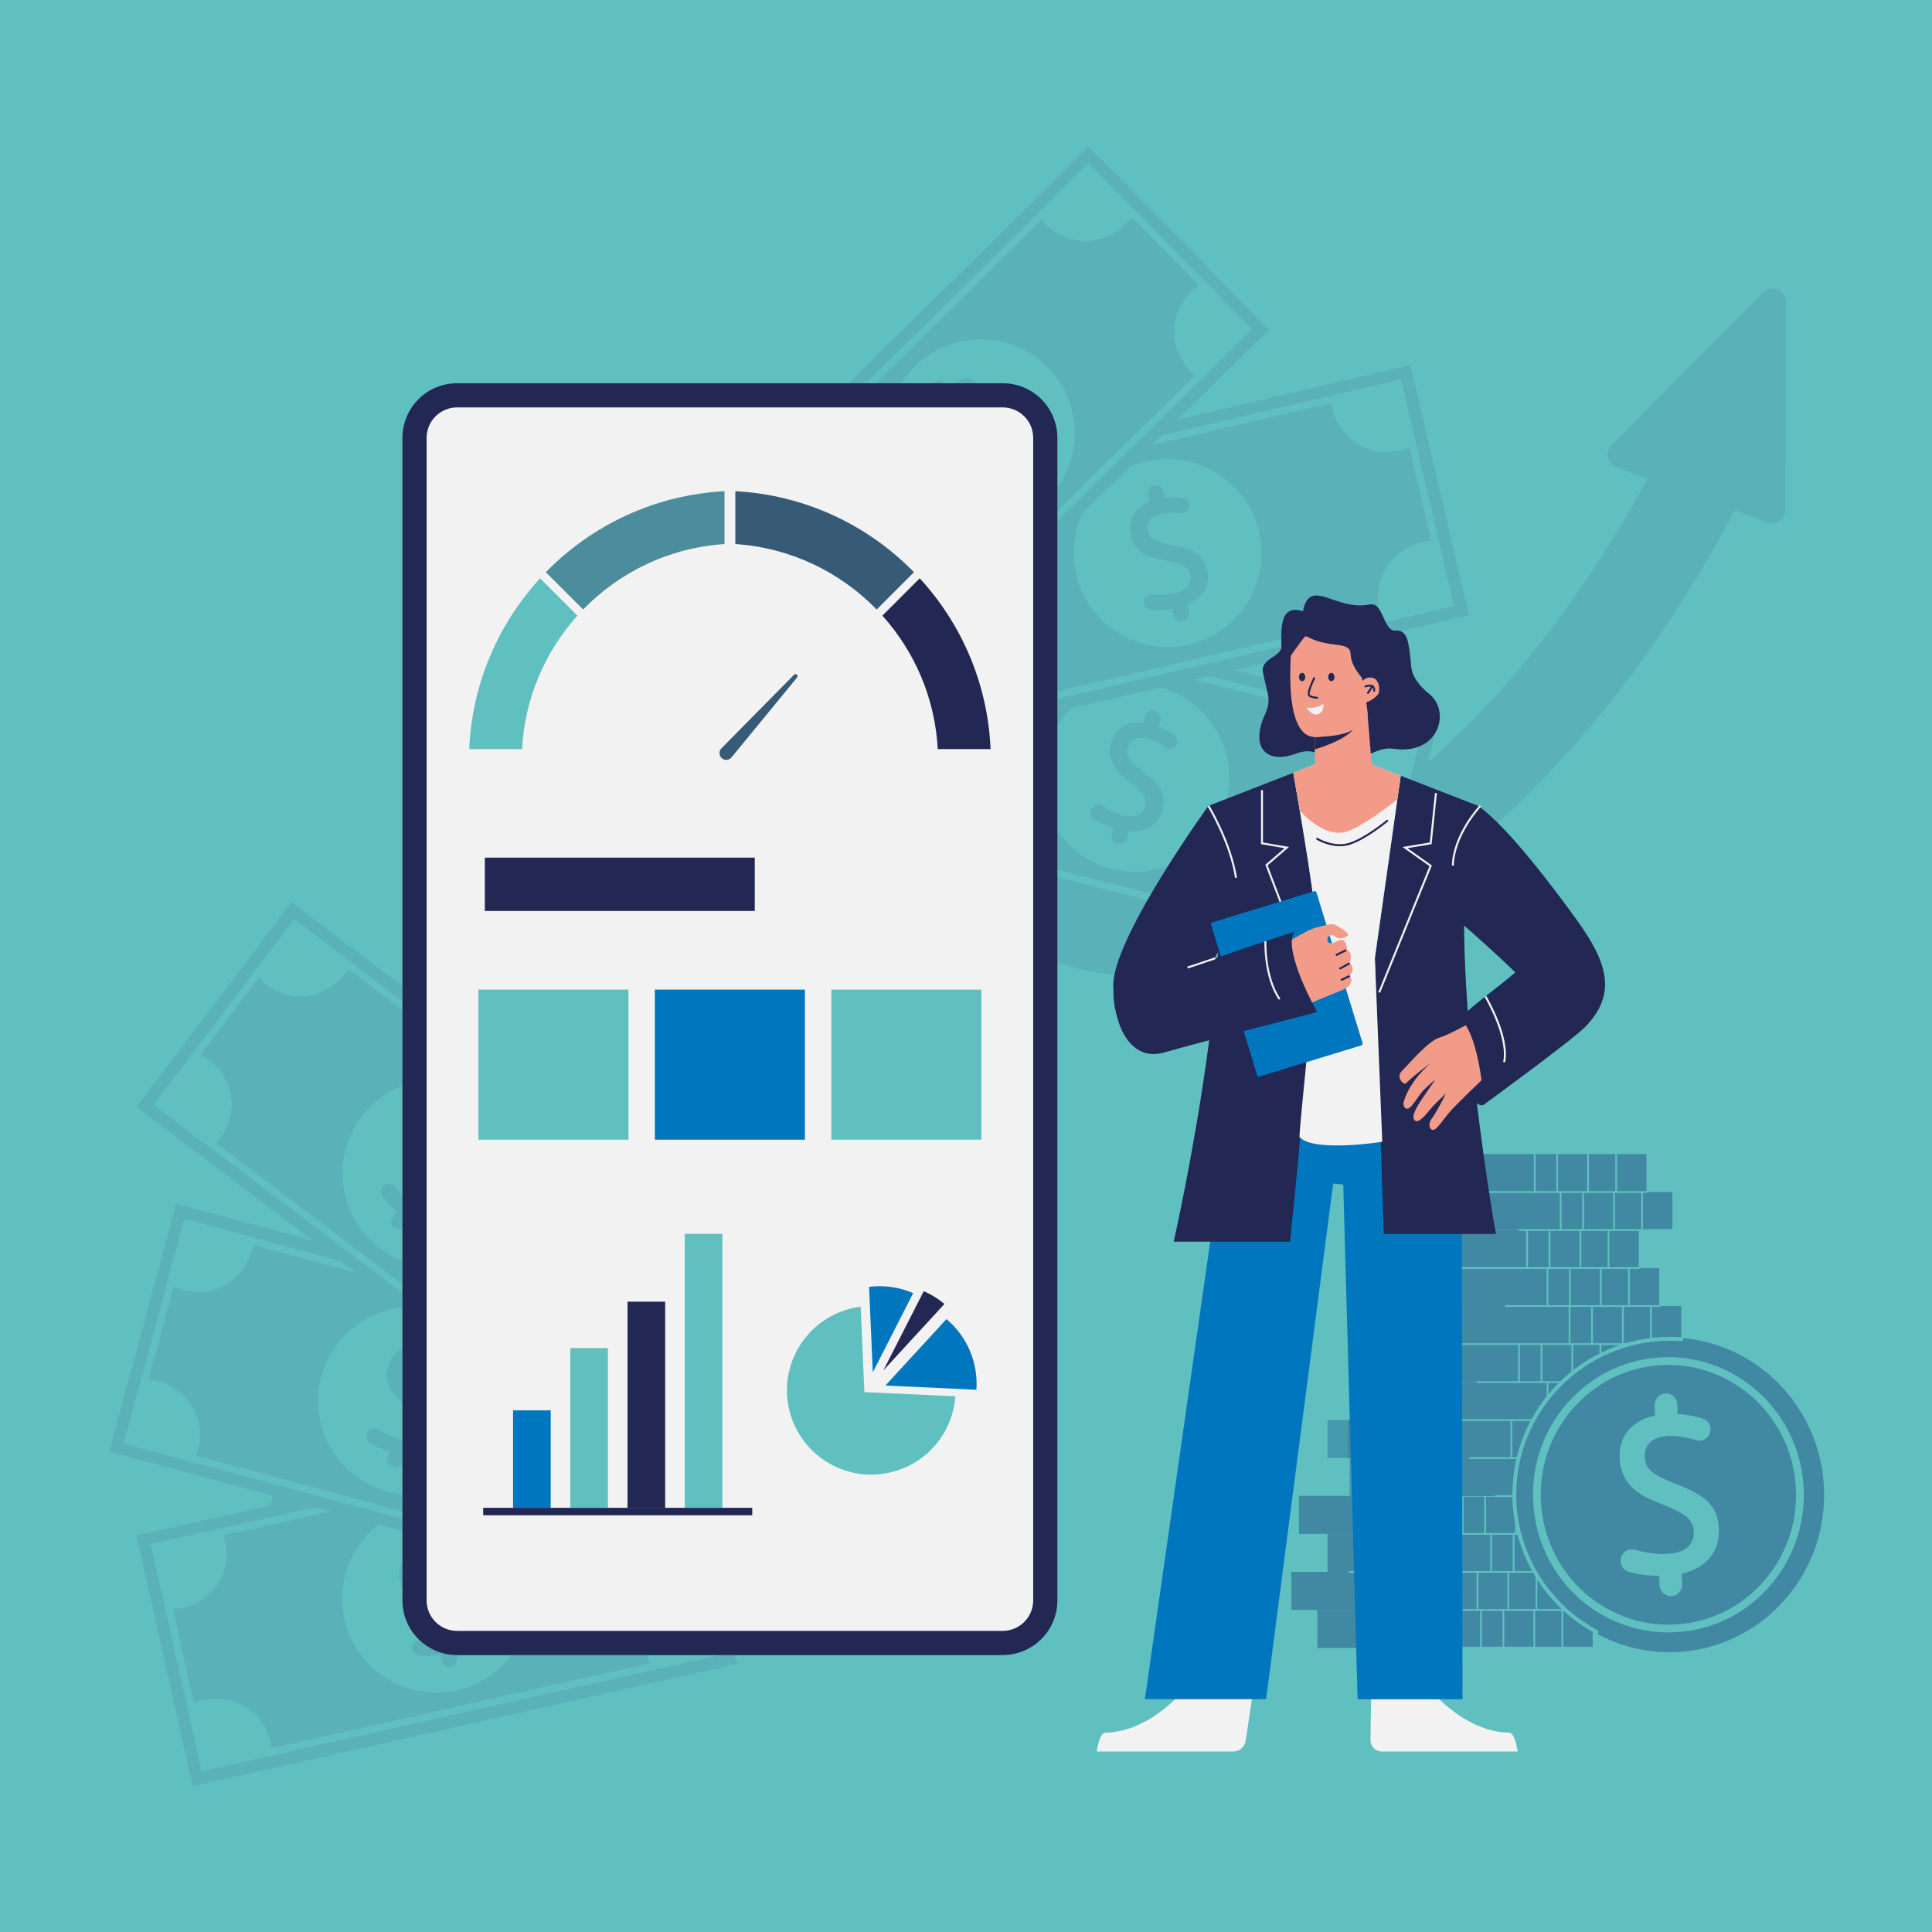 <?xml version="1.0" encoding="utf-8"?>
<!-- Generator: Adobe Illustrator 27.5.0, SVG Export Plug-In . SVG Version: 6.00 Build 0)  -->
<svg version="1.1" xmlns="http://www.w3.org/2000/svg" xmlns:xlink="http://www.w3.org/1999/xlink" x="0px" y="0px"
	 viewBox="0 0 500 500" style="enable-background:new 0 0 500 500;" xml:space="preserve">
<g id="BACKGROUND">
	<g>
		<rect style="fill:#60C0C0;" width="500" height="500"/>
	</g>
</g>
<g id="OBJECTS">
	<g>
		<g>
			<g>
				<g>
					<g>
						<rect x="340.921" y="416.646" style="fill:#4189A3;" width="71.27" height="9.838"/>
					</g>
					<g>
						<path style="fill:#60C0C0;" d="M412.191,426.805H372.49c-0.178,0-0.321-0.144-0.321-0.321s0.143-0.321,0.321-0.321h39.701
							c0.178,0,0.321,0.144,0.321,0.321S412.369,426.805,412.191,426.805z"/>
					</g>
					<g>
						<path style="fill:#60C0C0;" d="M383.269,426.708c-0.124,0-0.225-0.101-0.225-0.225v-9.838c0-0.124,0.101-0.225,0.225-0.225
							c0.124,0,0.225,0.101,0.225,0.225v9.838C383.494,426.608,383.393,426.708,383.269,426.708z"/>
					</g>
					<g>
						<path style="fill:#60C0C0;" d="M389.081,426.708c-0.124,0-0.225-0.101-0.225-0.225v-9.838c0-0.124,0.101-0.225,0.225-0.225
							c0.124,0,0.225,0.101,0.225,0.225v9.838C389.305,426.608,389.205,426.708,389.081,426.708z"/>
					</g>
					<g>
						<path style="fill:#60C0C0;" d="M397.071,426.708c-0.124,0-0.225-0.101-0.225-0.225v-9.838c0-0.124,0.101-0.225,0.225-0.225
							c0.124,0,0.225,0.101,0.225,0.225v9.838C397.295,426.608,397.195,426.708,397.071,426.708z"/>
					</g>
					<g>
						<path style="fill:#60C0C0;" d="M404.335,426.708c-0.124,0-0.225-0.101-0.225-0.225v-9.838c0-0.124,0.101-0.225,0.225-0.225
							c0.124,0,0.225,0.101,0.225,0.225v9.838C404.559,426.608,404.459,426.708,404.335,426.708z"/>
					</g>
				</g>
				<g>
					<g>
						<rect x="334.208" y="406.808" style="fill:#4189A3;" width="71.27" height="9.838"/>
					</g>
					<g>
						<path style="fill:#60C0C0;" d="M405.478,416.87h-39.702c-0.124,0-0.225-0.101-0.225-0.225c0-0.124,0.101-0.225,0.225-0.225
							h39.702c0.124,0,0.225,0.101,0.225,0.225C405.703,416.77,405.602,416.87,405.478,416.87z"/>
					</g>
					<g>
						<path style="fill:#60C0C0;" d="M376.556,416.87c-0.124,0-0.225-0.101-0.225-0.225v-9.838c0-0.124,0.101-0.225,0.225-0.225
							s0.225,0.101,0.225,0.225v9.838C376.781,416.77,376.68,416.87,376.556,416.87z"/>
					</g>
					<g>
						<path style="fill:#60C0C0;" d="M382.367,416.87c-0.124,0-0.225-0.101-0.225-0.225v-9.838c0-0.124,0.101-0.225,0.225-0.225
							c0.124,0,0.225,0.101,0.225,0.225v9.838C382.591,416.77,382.491,416.87,382.367,416.87z"/>
					</g>
					<g>
						<path style="fill:#60C0C0;" d="M390.358,416.87c-0.124,0-0.225-0.101-0.225-0.225v-9.838c0-0.124,0.101-0.225,0.225-0.225
							c0.124,0,0.225,0.101,0.225,0.225v9.838C390.583,416.77,390.482,416.87,390.358,416.87z"/>
					</g>
					<g>
						<path style="fill:#60C0C0;" d="M397.622,416.87c-0.124,0-0.225-0.101-0.225-0.225v-9.838c0-0.124,0.101-0.225,0.225-0.225
							s0.225,0.101,0.225,0.225v9.838C397.846,416.77,397.746,416.87,397.622,416.87z"/>
					</g>
				</g>
				<g>
					<g>
						<rect x="343.567" y="396.971" style="fill:#4189A3;" width="71.27" height="9.838"/>
					</g>
					<g>
						<path style="fill:#60C0C0;" d="M414.837,407.033H349.18c-0.124,0-0.225-0.1-0.225-0.225c0-0.124,0.101-0.225,0.225-0.225
							h65.657c0.124,0,0.225,0.101,0.225,0.225C415.062,406.932,414.962,407.033,414.837,407.033z"/>
					</g>
					<g>
						<path style="fill:#60C0C0;" d="M385.916,407.033c-0.124,0-0.225-0.1-0.225-0.225v-9.837c0-0.124,0.1-0.225,0.225-0.225
							c0.124,0,0.225,0.101,0.225,0.225v9.837C386.14,406.932,386.04,407.033,385.916,407.033z"/>
					</g>
					<g>
						<path style="fill:#60C0C0;" d="M391.726,407.033c-0.124,0-0.225-0.1-0.225-0.225v-9.837c0-0.124,0.101-0.225,0.225-0.225
							c0.124,0,0.225,0.101,0.225,0.225v9.837C391.951,406.932,391.85,407.033,391.726,407.033z"/>
					</g>
					<g>
						<path style="fill:#60C0C0;" d="M399.716,407.033c-0.124,0-0.225-0.1-0.225-0.225v-9.837c0-0.124,0.101-0.225,0.225-0.225
							c0.124,0,0.225,0.101,0.225,0.225v9.837C399.941,406.932,399.84,407.033,399.716,407.033z"/>
					</g>
					<g>
						<path style="fill:#60C0C0;" d="M406.98,407.033c-0.124,0-0.225-0.1-0.225-0.225v-9.837c0-0.124,0.101-0.225,0.225-0.225
							s0.225,0.101,0.225,0.225v9.837C407.205,406.932,407.104,407.033,406.98,407.033z"/>
					</g>
				</g>
				<g>
					<g>
						<rect x="336.187" y="387.133" style="fill:#4189A3;" width="71.27" height="9.838"/>
					</g>
					<g>
						<path style="fill:#60C0C0;" d="M407.458,397.196h-39.702c-0.124,0-0.225-0.101-0.225-0.225c0-0.124,0.101-0.225,0.225-0.225
							h39.702c0.124,0,0.225,0.101,0.225,0.225C407.682,397.095,407.582,397.196,407.458,397.196z"/>
					</g>
					<g>
						<path style="fill:#60C0C0;" d="M378.535,397.196c-0.124,0-0.225-0.101-0.225-0.225v-9.838c0-0.124,0.101-0.225,0.225-0.225
							c0.124,0,0.225,0.101,0.225,0.225v9.838C378.759,397.095,378.659,397.196,378.535,397.196z"/>
					</g>
					<g>
						<path style="fill:#60C0C0;" d="M384.346,397.196c-0.124,0-0.225-0.101-0.225-0.225v-9.838c0-0.124,0.101-0.225,0.225-0.225
							c0.124,0,0.225,0.101,0.225,0.225v9.838C384.571,397.095,384.47,397.196,384.346,397.196z"/>
					</g>
					<g>
						<path style="fill:#60C0C0;" d="M392.337,397.196c-0.124,0-0.225-0.101-0.225-0.225v-9.838c0-0.124,0.1-0.225,0.225-0.225
							c0.124,0,0.225,0.101,0.225,0.225v9.838C392.561,397.095,392.461,397.196,392.337,397.196z"/>
					</g>
					<g>
						<path style="fill:#60C0C0;" d="M399.6,397.196c-0.124,0-0.225-0.101-0.225-0.225v-9.838c0-0.124,0.101-0.225,0.225-0.225
							c0.124,0,0.225,0.101,0.225,0.225v9.838C399.825,397.095,399.724,397.196,399.6,397.196z"/>
					</g>
				</g>
				<g>
					<g>
						<rect x="349.266" y="377.295" style="fill:#479AAD;" width="71.27" height="9.838"/>
					</g>
					<g>
						<path style="fill:#60C0C0;" d="M420.536,387.358h-57.201c-0.124,0-0.225-0.101-0.225-0.225c0-0.124,0.101-0.225,0.225-0.225
							h57.201c0.124,0,0.225,0.101,0.225,0.225C420.76,387.257,420.66,387.358,420.536,387.358z"/>
					</g>
					<g>
						<path style="fill:#60C0C0;" d="M391.614,387.358c-0.124,0-0.225-0.101-0.225-0.225v-9.838c0-0.124,0.101-0.225,0.225-0.225
							c0.124,0,0.225,0.101,0.225,0.225v9.838C391.838,387.257,391.738,387.358,391.614,387.358z"/>
					</g>
					<g>
						<path style="fill:#60C0C0;" d="M397.425,387.358c-0.124,0-0.225-0.101-0.225-0.225v-9.838c0-0.124,0.101-0.225,0.225-0.225
							c0.124,0,0.225,0.101,0.225,0.225v9.838C397.65,387.257,397.549,387.358,397.425,387.358z"/>
					</g>
					<g>
						<path style="fill:#60C0C0;" d="M405.416,387.358c-0.124,0-0.225-0.101-0.225-0.225v-9.838c0-0.124,0.1-0.225,0.225-0.225
							c0.124,0,0.225,0.101,0.225,0.225v9.838C405.64,387.257,405.54,387.358,405.416,387.358z"/>
					</g>
					<g>
						<path style="fill:#60C0C0;" d="M412.679,387.358c-0.124,0-0.225-0.101-0.225-0.225v-9.838c0-0.124,0.101-0.225,0.225-0.225
							c0.124,0,0.225,0.101,0.225,0.225v9.838C412.904,387.257,412.803,387.358,412.679,387.358z"/>
					</g>
				</g>
				<g>
					<g>
						<rect x="343.567" y="367.458" style="fill:#479AAD;" width="71.27" height="9.838"/>
					</g>
					<g>
						<path style="fill:#60C0C0;" d="M414.837,377.52h-39.702c-0.124,0-0.225-0.1-0.225-0.225c0-0.124,0.101-0.225,0.225-0.225
							h39.702c0.124,0,0.225,0.101,0.225,0.225C415.062,377.419,414.962,377.52,414.837,377.52z"/>
					</g>
					<g>
						<path style="fill:#60C0C0;" d="M385.916,377.52c-0.124,0-0.225-0.1-0.225-0.225v-9.838c0-0.124,0.1-0.225,0.225-0.225
							c0.124,0,0.225,0.101,0.225,0.225v9.838C386.14,377.419,386.04,377.52,385.916,377.52z"/>
					</g>
					<g>
						<path style="fill:#60C0C0;" d="M391.726,377.52c-0.124,0-0.225-0.1-0.225-0.225v-9.838c0-0.124,0.101-0.225,0.225-0.225
							c0.124,0,0.225,0.101,0.225,0.225v9.838C391.951,377.419,391.85,377.52,391.726,377.52z"/>
					</g>
					<g>
						<path style="fill:#60C0C0;" d="M399.716,377.52c-0.124,0-0.225-0.1-0.225-0.225v-9.838c0-0.124,0.101-0.225,0.225-0.225
							c0.124,0,0.225,0.101,0.225,0.225v9.838C399.941,377.419,399.84,377.52,399.716,377.52z"/>
					</g>
					<g>
						<path style="fill:#60C0C0;" d="M406.98,377.52c-0.124,0-0.225-0.1-0.225-0.225v-9.838c0-0.124,0.101-0.225,0.225-0.225
							s0.225,0.101,0.225,0.225v9.838C407.205,377.419,407.104,377.52,406.98,377.52z"/>
					</g>
				</g>
			</g>
			<g>
				<g>
					<g>
						<rect x="355.504" y="377.358" style="fill:#4189A3;" width="71.27" height="9.838"/>
					</g>
					<g>
						<path style="fill:#60C0C0;" d="M426.775,387.42h-39.702c-0.124,0-0.225-0.101-0.225-0.225c0-0.124,0.101-0.225,0.225-0.225
							h39.702c0.124,0,0.225,0.101,0.225,0.225C427,387.32,426.899,387.42,426.775,387.42z"/>
					</g>
					<g>
						<path style="fill:#60C0C0;" d="M397.852,387.42c-0.124,0-0.225-0.101-0.225-0.225v-9.838c0-0.124,0.101-0.225,0.225-0.225
							s0.225,0.101,0.225,0.225v9.838C398.077,387.32,397.976,387.42,397.852,387.42z"/>
					</g>
					<g>
						<path style="fill:#60C0C0;" d="M403.664,387.42c-0.124,0-0.225-0.101-0.225-0.225v-9.838c0-0.124,0.101-0.225,0.225-0.225
							c0.124,0,0.225,0.101,0.225,0.225v9.838C403.888,387.32,403.788,387.42,403.664,387.42z"/>
					</g>
					<g>
						<path style="fill:#60C0C0;" d="M411.654,387.42c-0.124,0-0.225-0.101-0.225-0.225v-9.838c0-0.124,0.101-0.225,0.225-0.225
							c0.124,0,0.225,0.101,0.225,0.225v9.838C411.879,387.32,411.778,387.42,411.654,387.42z"/>
					</g>
					<g>
						<path style="fill:#60C0C0;" d="M418.918,387.42c-0.124,0-0.225-0.101-0.225-0.225v-9.838c0-0.124,0.101-0.225,0.225-0.225
							s0.225,0.101,0.225,0.225v9.838C419.142,387.32,419.042,387.42,418.918,387.42z"/>
					</g>
				</g>
				<g>
					<g>
						<rect x="348.791" y="367.52" style="fill:#4189A3;" width="71.27" height="9.838"/>
					</g>
					<g>
						<path style="fill:#60C0C0;" d="M420.062,377.582H380.36c-0.124,0-0.225-0.1-0.225-0.225c0-0.124,0.101-0.225,0.225-0.225
							h39.702c0.124,0,0.225,0.101,0.225,0.225C420.287,377.482,420.186,377.582,420.062,377.582z"/>
					</g>
					<g>
						<path style="fill:#60C0C0;" d="M391.139,377.582c-0.124,0-0.225-0.1-0.225-0.225v-9.838c0-0.124,0.101-0.225,0.225-0.225
							s0.225,0.101,0.225,0.225v9.838C391.364,377.482,391.263,377.582,391.139,377.582z"/>
					</g>
					<g>
						<path style="fill:#60C0C0;" d="M396.951,377.582c-0.124,0-0.225-0.1-0.225-0.225v-9.838c0-0.124,0.101-0.225,0.225-0.225
							s0.225,0.101,0.225,0.225v9.838C397.175,377.482,397.075,377.582,396.951,377.582z"/>
					</g>
					<g>
						<path style="fill:#60C0C0;" d="M404.941,377.582c-0.124,0-0.225-0.1-0.225-0.225v-9.838c0-0.124,0.101-0.225,0.225-0.225
							c0.124,0,0.225,0.101,0.225,0.225v9.838C405.166,377.482,405.065,377.582,404.941,377.582z"/>
					</g>
					<g>
						<path style="fill:#60C0C0;" d="M412.205,377.582c-0.124,0-0.225-0.1-0.225-0.225v-9.838c0-0.124,0.101-0.225,0.225-0.225
							c0.124,0,0.225,0.101,0.225,0.225v9.838C412.429,377.482,412.329,377.582,412.205,377.582z"/>
					</g>
				</g>
				<g>
					<g>
						<rect x="358.15" y="357.683" style="fill:#4189A3;" width="71.27" height="9.838"/>
					</g>
					<g>
						<path style="fill:#60C0C0;" d="M429.42,367.745h-65.657c-0.124,0-0.225-0.101-0.225-0.225c0-0.124,0.101-0.225,0.225-0.225
							h65.657c0.124,0,0.225,0.101,0.225,0.225C429.645,367.644,429.545,367.745,429.42,367.745z"/>
					</g>
					<g>
						<path style="fill:#60C0C0;" d="M400.499,367.745c-0.124,0-0.225-0.101-0.225-0.225v-9.837c0-0.124,0.1-0.225,0.225-0.225
							c0.124,0,0.225,0.101,0.225,0.225v9.837C400.723,367.644,400.623,367.745,400.499,367.745z"/>
					</g>
					<g>
						<path style="fill:#60C0C0;" d="M406.309,367.745c-0.124,0-0.225-0.101-0.225-0.225v-9.837c0-0.124,0.101-0.225,0.225-0.225
							s0.225,0.101,0.225,0.225v9.837C406.534,367.644,406.433,367.745,406.309,367.745z"/>
					</g>
					<g>
						<path style="fill:#60C0C0;" d="M414.3,367.745c-0.124,0-0.225-0.101-0.225-0.225v-9.837c0-0.124,0.101-0.225,0.225-0.225
							c0.124,0,0.225,0.101,0.225,0.225v9.837C414.525,367.644,414.424,367.745,414.3,367.745z"/>
					</g>
					<g>
						<path style="fill:#60C0C0;" d="M421.564,367.745c-0.124,0-0.225-0.101-0.225-0.225v-9.837c0-0.124,0.101-0.225,0.225-0.225
							c0.124,0,0.225,0.101,0.225,0.225v9.837C421.789,367.644,421.688,367.745,421.564,367.745z"/>
					</g>
				</g>
				<g>
					<g>
						<rect x="350.77" y="347.845" style="fill:#4189A3;" width="71.27" height="9.838"/>
					</g>
					<g>
						<path style="fill:#60C0C0;" d="M422.041,357.908h-39.702c-0.124,0-0.225-0.1-0.225-0.225c0-0.124,0.101-0.225,0.225-0.225
							h39.702c0.124,0,0.225,0.101,0.225,0.225C422.265,357.807,422.165,357.908,422.041,357.908z"/>
					</g>
					<g>
						<path style="fill:#60C0C0;" d="M393.119,357.908c-0.124,0-0.225-0.1-0.225-0.225v-9.838c0-0.124,0.101-0.225,0.225-0.225
							s0.225,0.101,0.225,0.225v9.838C393.343,357.807,393.243,357.908,393.119,357.908z"/>
					</g>
					<g>
						<path style="fill:#60C0C0;" d="M398.929,357.908c-0.124,0-0.225-0.1-0.225-0.225v-9.838c0-0.124,0.101-0.225,0.225-0.225
							c0.124,0,0.225,0.101,0.225,0.225v9.838C399.154,357.807,399.053,357.908,398.929,357.908z"/>
					</g>
					<g>
						<path style="fill:#60C0C0;" d="M406.92,357.908c-0.124,0-0.225-0.1-0.225-0.225v-9.838c0-0.124,0.1-0.225,0.225-0.225
							c0.124,0,0.225,0.101,0.225,0.225v9.838C407.144,357.807,407.044,357.908,406.92,357.908z"/>
					</g>
					<g>
						<path style="fill:#60C0C0;" d="M414.184,357.908c-0.124,0-0.225-0.1-0.225-0.225v-9.838c0-0.124,0.101-0.225,0.225-0.225
							s0.225,0.101,0.225,0.225v9.838C414.409,357.807,414.308,357.908,414.184,357.908z"/>
					</g>
				</g>
				<g>
					<g>
						<rect x="363.849" y="338.007" style="fill:#4189A3;" width="71.27" height="9.838"/>
					</g>
					<g>
						<path style="fill:#60C0C0;" d="M435.12,348.07h-57.201c-0.124,0-0.225-0.101-0.225-0.225c0-0.124,0.101-0.225,0.225-0.225
							h57.201c0.124,0,0.225,0.101,0.225,0.225C435.344,347.969,435.244,348.07,435.12,348.07z"/>
					</g>
					<g>
						<path style="fill:#60C0C0;" d="M406.197,348.07c-0.124,0-0.225-0.101-0.225-0.225v-9.838c0-0.124,0.101-0.225,0.225-0.225
							s0.225,0.101,0.225,0.225v9.838C406.421,347.969,406.321,348.07,406.197,348.07z"/>
					</g>
					<g>
						<path style="fill:#60C0C0;" d="M412.008,348.07c-0.124,0-0.225-0.101-0.225-0.225v-9.838c0-0.124,0.101-0.225,0.225-0.225
							c0.124,0,0.225,0.101,0.225,0.225v9.838C412.233,347.969,412.132,348.07,412.008,348.07z"/>
					</g>
					<g>
						<path style="fill:#60C0C0;" d="M419.999,348.07c-0.124,0-0.225-0.101-0.225-0.225v-9.838c0-0.124,0.1-0.225,0.225-0.225
							c0.124,0,0.225,0.101,0.225,0.225v9.838C420.223,347.969,420.123,348.07,419.999,348.07z"/>
					</g>
					<g>
						<path style="fill:#60C0C0;" d="M427.262,348.07c-0.124,0-0.225-0.101-0.225-0.225v-9.838c0-0.124,0.101-0.225,0.225-0.225
							c0.124,0,0.225,0.101,0.225,0.225v9.838C427.487,347.969,427.386,348.07,427.262,348.07z"/>
					</g>
				</g>
				<g>
					<g>
						<rect x="358.15" y="328.17" style="fill:#4189A3;" width="71.27" height="9.838"/>
					</g>
					<g>
						<path style="fill:#60C0C0;" d="M429.42,338.232h-39.702c-0.124,0-0.225-0.101-0.225-0.225c0-0.124,0.101-0.225,0.225-0.225
							h39.702c0.124,0,0.225,0.101,0.225,0.225C429.645,338.131,429.545,338.232,429.42,338.232z"/>
					</g>
					<g>
						<path style="fill:#60C0C0;" d="M400.499,338.232c-0.124,0-0.225-0.101-0.225-0.225v-9.837c0-0.124,0.1-0.225,0.225-0.225
							c0.124,0,0.225,0.101,0.225,0.225v9.837C400.723,338.131,400.623,338.232,400.499,338.232z"/>
					</g>
					<g>
						<path style="fill:#60C0C0;" d="M406.309,338.232c-0.124,0-0.225-0.101-0.225-0.225v-9.837c0-0.124,0.101-0.225,0.225-0.225
							s0.225,0.101,0.225,0.225v9.837C406.534,338.131,406.433,338.232,406.309,338.232z"/>
					</g>
					<g>
						<path style="fill:#60C0C0;" d="M414.3,338.232c-0.124,0-0.225-0.101-0.225-0.225v-9.837c0-0.124,0.101-0.225,0.225-0.225
							c0.124,0,0.225,0.101,0.225,0.225v9.837C414.525,338.131,414.424,338.232,414.3,338.232z"/>
					</g>
					<g>
						<path style="fill:#60C0C0;" d="M421.564,338.232c-0.124,0-0.225-0.101-0.225-0.225v-9.837c0-0.124,0.101-0.225,0.225-0.225
							c0.124,0,0.225,0.101,0.225,0.225v9.837C421.789,338.131,421.688,338.232,421.564,338.232z"/>
					</g>
				</g>
				<g>
					<g>
						<rect x="352.858" y="318.332" style="fill:#4189A3;" width="71.27" height="9.838"/>
					</g>
					<g>
						<path style="fill:#60C0C0;" d="M424.129,328.395h-51.053c-0.124,0-0.225-0.1-0.225-0.225c0-0.124,0.101-0.225,0.225-0.225
							h51.053c0.124,0,0.225,0.101,0.225,0.225C424.353,328.294,424.253,328.395,424.129,328.395z"/>
					</g>
					<g>
						<path style="fill:#60C0C0;" d="M395.206,328.395c-0.124,0-0.225-0.1-0.225-0.225v-9.838c0-0.124,0.101-0.225,0.225-0.225
							c0.124,0,0.225,0.101,0.225,0.225v9.838C395.43,328.294,395.33,328.395,395.206,328.395z"/>
					</g>
					<g>
						<path style="fill:#60C0C0;" d="M401.017,328.395c-0.124,0-0.225-0.1-0.225-0.225v-9.838c0-0.124,0.101-0.225,0.225-0.225
							c0.124,0,0.225,0.101,0.225,0.225v9.838C401.242,328.294,401.141,328.395,401.017,328.395z"/>
					</g>
					<g>
						<path style="fill:#60C0C0;" d="M409.007,328.395c-0.124,0-0.225-0.1-0.225-0.225v-9.838c0-0.124,0.1-0.225,0.225-0.225
							c0.124,0,0.225,0.101,0.225,0.225v9.838C409.232,328.294,409.131,328.395,409.007,328.395z"/>
					</g>
					<g>
						<path style="fill:#60C0C0;" d="M416.272,328.395c-0.124,0-0.225-0.1-0.225-0.225v-9.838c0-0.124,0.101-0.225,0.225-0.225
							c0.124,0,0.225,0.101,0.225,0.225v9.838C416.497,328.294,416.396,328.395,416.272,328.395z"/>
					</g>
				</g>
				<g>
					<g>
						<rect x="361.55" y="308.495" style="fill:#4189A3;" width="71.27" height="9.838"/>
					</g>
					<g>
						<path style="fill:#60C0C0;" d="M432.82,318.557h-39.701c-0.124,0-0.225-0.101-0.225-0.225c0-0.124,0.101-0.225,0.225-0.225
							h39.701c0.124,0,0.225,0.101,0.225,0.225C433.045,318.456,432.944,318.557,432.82,318.557z"/>
					</g>
					<g>
						<path style="fill:#60C0C0;" d="M403.898,318.557c-0.124,0-0.225-0.101-0.225-0.225v-9.838c0-0.124,0.101-0.225,0.225-0.225
							s0.225,0.101,0.225,0.225v9.838C404.123,318.456,404.022,318.557,403.898,318.557z"/>
					</g>
					<g>
						<path style="fill:#60C0C0;" d="M409.71,318.557c-0.124,0-0.225-0.101-0.225-0.225v-9.838c0-0.124,0.101-0.225,0.225-0.225
							c0.124,0,0.225,0.101,0.225,0.225v9.838C409.934,318.456,409.834,318.557,409.71,318.557z"/>
					</g>
					<g>
						<path style="fill:#60C0C0;" d="M417.7,318.557c-0.124,0-0.225-0.101-0.225-0.225v-9.838c0-0.124,0.101-0.225,0.225-0.225
							c0.124,0,0.225,0.101,0.225,0.225v9.838C417.924,318.456,417.824,318.557,417.7,318.557z"/>
					</g>
					<g>
						<path style="fill:#60C0C0;" d="M424.963,318.557c-0.124,0-0.225-0.101-0.225-0.225v-9.838c0-0.124,0.101-0.225,0.225-0.225
							s0.225,0.101,0.225,0.225v9.838C425.188,318.456,425.087,318.557,424.963,318.557z"/>
					</g>
				</g>
				<g>
					<g>
						<rect x="354.837" y="298.657" style="fill:#4189A3;" width="71.27" height="9.838"/>
					</g>
					<g>
						<path style="fill:#60C0C0;" d="M426.107,308.719h-55.449c-0.124,0-0.225-0.101-0.225-0.225c0-0.124,0.101-0.225,0.225-0.225
							h55.449c0.124,0,0.225,0.101,0.225,0.225C426.332,308.618,426.231,308.719,426.107,308.719z"/>
					</g>
					<g>
						<path style="fill:#60C0C0;" d="M397.185,308.719c-0.124,0-0.225-0.101-0.225-0.225v-9.838c0-0.124,0.101-0.225,0.225-0.225
							s0.225,0.1,0.225,0.225v9.838C397.41,308.618,397.309,308.719,397.185,308.719z"/>
					</g>
					<g>
						<path style="fill:#60C0C0;" d="M402.996,308.719c-0.124,0-0.225-0.101-0.225-0.225v-9.838c0-0.124,0.101-0.225,0.225-0.225
							c0.124,0,0.225,0.1,0.225,0.225v9.838C403.22,308.618,403.12,308.719,402.996,308.719z"/>
					</g>
					<g>
						<path style="fill:#60C0C0;" d="M410.987,308.719c-0.124,0-0.225-0.101-0.225-0.225v-9.838c0-0.124,0.101-0.225,0.225-0.225
							c0.124,0,0.225,0.1,0.225,0.225v9.838C411.212,308.618,411.111,308.719,410.987,308.719z"/>
					</g>
					<g>
						<path style="fill:#60C0C0;" d="M418.251,308.719c-0.124,0-0.225-0.101-0.225-0.225v-9.838c0-0.124,0.101-0.225,0.225-0.225
							s0.225,0.1,0.225,0.225v9.838C418.475,308.618,418.375,308.719,418.251,308.719z"/>
					</g>
				</g>
			</g>
			<g>
				<g>
					<g>
						
							<ellipse transform="matrix(1 -0.027 0.027 1 -10.181 11.674)" style="fill:#4189A3;" cx="431.781" cy="386.848" rx="40.026" ry="40.708"/>
					</g>
					<g>
						<path style="fill:#60C0C0;" d="M431.789,422.463c-4.235,0-8.373-0.764-12.315-2.272
							c-13.409-5.128-22.325-17.848-22.716-32.404c-0.255-9.506,3.146-18.542,9.577-25.442c6.436-6.906,15.134-10.848,24.492-11.099
							c12.737-0.335,24.683,6.392,31.16,17.573c2.989,5.159,4.655,11.068,4.817,17.09v0.001c0.213,7.966-2.115,15.564-6.733,21.977
							c-6.455,8.962-16.419,14.27-27.336,14.564C432.42,422.458,432.104,422.463,431.789,422.463z M431.754,353.234
							c-0.291,0-0.581,0.004-0.873,0.012c-8.818,0.236-17.016,3.951-23.082,10.462c-6.071,6.515-9.282,15.047-9.041,24.026
							c0.368,13.744,8.78,25.751,21.431,30.59c3.989,1.526,8.196,2.258,12.494,2.127c10.287-0.275,19.678-5.282,25.766-13.733
							c4.36-6.054,6.559-13.23,6.356-20.755v0.001c-0.152-5.689-1.725-11.271-4.548-16.143
							C454.295,359.531,443.433,353.234,431.754,353.234z"/>
					</g>
					<g>
						<path style="fill:#60C0C0;" d="M443.752,391.049c-0.673-1.339-1.715-2.523-3.107-3.565c-1.309-0.972-3.318-1.997-6.004-3.087
							c-0.184-0.077-0.368-0.144-0.552-0.222c-2.532-0.98-4.322-1.785-5.37-2.425c-0.041-0.019-0.082-0.039-0.123-0.069
							c-1.018-0.641-1.754-1.33-2.218-2.068c-0.454-0.748-0.701-1.646-0.729-2.704c-0.041-1.541,0.481-2.788,1.546-3.762
							c0.365-0.328,0.782-0.607,1.272-0.815c0.938-0.436,2.104-0.673,3.508-0.711c0.747-0.02,1.526,0.01,2.327,0.102
							c1.449,0.156,2.994,0.485,4.635,0.996c1.477,0.454,3.054-0.308,3.58-1.781l0.009-0.031c0.544-1.546-0.26-3.282-1.798-3.754
							c-2.191-0.681-4.384-1.085-6.581-1.211l-0.065-2.444c-0.022-0.822-0.365-1.552-0.915-2.082
							c-0.549-0.52-1.285-0.829-2.093-0.807c-1.606,0.043-2.883,1.403-2.839,3.046l0.071,2.67c-2.311,0.494-4.237,1.409-5.797,2.756
							c-2.321,2.015-3.43,4.717-3.339,8.116c0.073,2.711,0.882,5.012,2.428,6.903c1.473,1.8,3.91,3.369,7.311,4.716
							c0.184,0.077,0.368,0.155,0.552,0.221c2.287,0.864,4.076,1.658,5.369,2.395c0.729,0.412,1.315,0.797,1.729,1.177
							c1.159,1.028,1.76,2.306,1.8,3.826c0.045,1.684-0.524,3.046-1.73,4.085c-0.425,0.361-0.932,0.672-1.532,0.904
							c-1.099,0.461-2.487,0.704-4.163,0.749c-0.545,0.015-1.101,0.009-1.668-0.027c-1.295-0.068-2.654-0.258-4.087-0.569
							c-0.711-0.156-1.403-0.322-2.085-0.52c-0.295-0.085-0.579-0.118-0.862-0.111c-1.545,0.042-2.854,1.361-2.809,3.035
							c0.033,1.242,0.811,2.352,1.963,2.733c2.293,0.73,4.961,1.1,8.033,1.11l0.064,2.372c0.044,1.643,1.392,2.933,2.998,2.89
							c1.616-0.043,2.893-1.403,2.849-3.047l-0.074-2.773c2.38-0.547,4.366-1.484,5.957-2.832c2.52-2.133,3.726-5.002,3.629-8.617
							C444.79,393.981,444.424,392.387,443.752,391.049z"/>
					</g>
				</g>
				<g>
					<path style="fill:#60C0C0;" d="M413.2,422.827c-0.08,0-0.161-0.019-0.236-0.06c-13.302-7.124-21.565-20.915-21.565-35.991
						c0-22.498,18.304-40.801,40.802-40.801c0.978,0,1.97,0.035,2.947,0.104c0.275,0.02,0.483,0.259,0.464,0.534
						c-0.02,0.276-0.274,0.484-0.534,0.464c-0.955-0.068-1.923-0.103-2.877-0.103c-21.946,0-39.802,17.854-39.802,39.801
						c0,14.706,8.061,28.16,21.038,35.11c0.243,0.13,0.335,0.433,0.204,0.677C413.55,422.731,413.378,422.827,413.2,422.827z"/>
				</g>
			</g>
		</g>
		<g>
			<g>
				<path style="fill:#5AB1B7;" d="M87.534,449.512l-23.273,1.422c0.078-1.806,2.013-44.784,11.134-94.591
					c12.55-68.53,32.109-114.593,58.133-136.913c9.975-8.554,26.668-22.871,48.792-28.267c26.405-6.44,52.854,1.605,78.597,23.916
					c15.056,13.049,33.487,17.091,54.795,12.022c45.138-10.746,92.13-59.513,121.614-125.483c1.439-3.22,23.262,6.085,21.756,9.462
					c-15.49,34.741-35.716,65.568-58.889,89.653c-25.016,26.001-52.33,43.099-78.987,49.445
					c-28.742,6.846-54.965,0.906-75.825-17.173c-41.876-36.292-71.722-16.742-96.41,4.432
					c-21.452,18.398-38.809,60.9-50.194,122.912C89.924,408.58,87.553,449.084,87.534,449.512z"/>
			</g>
			<g>
				<path style="fill:#5AB1B7;" d="M456.326,75.69l-39.276,39.579c-1.764,1.778-1.093,4.785,1.259,5.644l39.144,14.305
					c2.237,0.818,4.607-0.835,4.612-3.217l0.132-53.884C462.205,75.047,458.488,73.511,456.326,75.69z"/>
			</g>
		</g>
		<g>
			<g>
				
					<rect x="221.625" y="167.84" transform="matrix(0.969 0.249 -0.249 0.969 59.356 -66.847)" style="fill:#5AB1B7;" width="144.296" height="66.469"/>
			</g>
			<g>
				<g>
					<path style="fill:#60C0C0;" d="M234.425,154.714l-15.004,58.329l133.699,34.393l15.004-58.329L234.425,154.714z
						 M351.773,245.156L221.7,211.696l14.072-54.703l130.073,33.46L351.773,245.156z"/>
				</g>
				<g>
					<path style="fill:#60C0C0;" d="M251.922,162.816c-1.982,7.705-9.832,12.348-17.537,10.366c-0.895-0.23-1.743-0.539-2.541-0.918
						c-0.593-0.275-1.157-0.587-1.692-0.938l4.273-16.613l17.948,4.617c-0.001,0.631-0.048,1.263-0.14,1.897
						C252.162,161.757,252.058,162.285,251.922,162.816z"/>
				</g>
				<g>
					<path style="fill:#60C0C0;" d="M368.124,189.107l-4.273,16.613c-0.637,0.049-1.282,0.05-1.934,0.005
						c-0.882-0.053-1.774-0.192-2.662-0.421c-7.705-1.982-12.346-9.838-10.364-17.543c0.137-0.532,0.301-1.044,0.493-1.542
						c0.225-0.599,0.489-1.176,0.793-1.729L368.124,189.107z"/>
				</g>
				<g>
					<path style="fill:#60C0C0;" d="M238.655,214.389c-0.137,0.532-0.301,1.044-0.493,1.542c-0.225,0.599-0.491,1.182-0.793,1.729
						l-17.948-4.617l4.272-16.607c0.637-0.049,1.284-0.056,1.934-0.005c0.882,0.053,1.774,0.192,2.668,0.422
						C236,198.835,240.636,206.69,238.655,214.389z"/>
				</g>
				<g>
					<path style="fill:#60C0C0;" d="M357.392,230.829l-4.272,16.607l-17.948-4.617c0-0.625,0.048-1.263,0.14-1.897
						c0.072-0.529,0.175-1.057,0.312-1.589c1.98-7.699,9.837-12.34,17.542-10.358c0.888,0.229,1.737,0.537,2.535,0.916
						C356.295,230.16,356.857,230.479,357.392,230.829z"/>
				</g>
			</g>
			<g>
				
					<ellipse transform="matrix(0.932 -0.363 0.363 0.932 -52.995 120.543)" style="fill:#60C0C0;" cx="293.773" cy="201.075" rx="24.319" ry="24.319"/>
			</g>
			<g>
				<path style="fill:#5AB1B7;" d="M301.053,206.333c-0.173-1.01-0.623-1.997-1.333-2.963c-0.67-0.903-1.792-1.985-3.35-3.249
					c-0.106-0.088-0.214-0.17-0.32-0.258c-1.478-1.161-2.501-2.055-3.065-2.688c-0.023-0.021-0.046-0.042-0.068-0.07
					c-0.544-0.627-0.891-1.228-1.049-1.804c-0.149-0.581-0.13-1.217,0.067-1.911c0.286-1.012,0.886-1.716,1.79-2.131
					c0.309-0.139,0.642-0.234,1.008-0.269c0.71-0.091,1.531-0.004,2.469,0.261c0.499,0.141,1.009,0.322,1.521,0.546
					c0.928,0.401,1.885,0.934,2.868,1.605c0.887,0.6,2.086,0.429,2.734-0.422l0.013-0.018c0.675-0.895,0.496-2.191-0.428-2.816
					c-1.313-0.895-2.684-1.611-4.114-2.146l0.454-1.605c0.152-0.54,0.074-1.086-0.183-1.545c-0.258-0.452-0.683-0.805-1.222-0.958
					c-1.073-0.303-2.196,0.319-2.501,1.398l-0.496,1.754c-1.632-0.155-3.094,0.043-4.402,0.599
					c-1.947,0.833-3.232,2.364-3.864,4.597c-0.503,1.781-0.435,3.446,0.205,4.997c0.61,1.476,1.905,3.001,3.885,4.58
					c0.106,0.088,0.212,0.177,0.32,0.258c1.339,1.034,2.363,1.921,3.07,2.667c0.399,0.419,0.709,0.791,0.906,1.123
					c0.559,0.909,0.697,1.865,0.414,2.864c-0.313,1.106-0.967,1.876-1.977,2.304c-0.355,0.147-0.754,0.246-1.199,0.273
					c-0.822,0.074-1.791-0.055-2.911-0.371c-0.364-0.103-0.731-0.221-1.1-0.362c-0.844-0.311-1.706-0.715-2.593-1.214
					c-0.44-0.248-0.864-0.499-1.276-0.769c-0.178-0.116-0.36-0.197-0.548-0.25c-1.032-0.292-2.168,0.298-2.479,1.398
					c-0.231,0.816,0.059,1.699,0.745,2.185c1.371,0.948,3.063,1.74,5.097,2.38l-0.44,1.558c-0.305,1.079,0.326,2.197,1.398,2.501
					c1.079,0.305,2.202-0.317,2.508-1.396l0.515-1.821c1.688,0.135,3.194-0.066,4.523-0.615c2.103-0.87,3.486-2.489,4.158-4.864
					C301.145,208.457,301.226,207.343,301.053,206.333z"/>
			</g>
		</g>
		<g>
			<g>
				
					<rect x="230.065" y="110" transform="matrix(0.974 -0.228 0.228 0.974 -24.701 72.692)" style="fill:#5AB1B7;" width="144.296" height="66.469"/>
			</g>
			<g>
				<g>
					<path style="fill:#60C0C0;" d="M228.138,129.655l13.735,58.641l134.414-31.482l-13.734-58.641L228.138,129.655z
						 M374.038,155.419l-130.769,30.628l-12.881-54.995l130.769-30.628L374.038,155.419z"/>
				</g>
				<g>
					<path style="fill:#60C0C0;" d="M247.397,128.727c1.814,7.746-2.99,15.498-10.737,17.313c-0.899,0.211-1.794,0.33-2.677,0.364
						c-0.653,0.031-1.297,0.015-1.934-0.047l-3.912-16.702l18.044-4.226c0.291,0.56,0.543,1.142,0.755,1.746
						C247.119,127.677,247.272,128.193,247.397,128.727z"/>
				</g>
				<g>
					<path style="fill:#60C0C0;" d="M362.553,98.174l3.912,16.702c-0.542,0.339-1.113,0.639-1.712,0.901
						c-0.806,0.362-1.661,0.652-2.554,0.861c-7.746,1.814-15.5-2.996-17.314-10.743c-0.125-0.535-0.217-1.064-0.277-1.595
						c-0.078-0.635-0.111-1.269-0.099-1.899L362.553,98.174z"/>
				</g>
				<g>
					<path style="fill:#60C0C0;" d="M259.541,180.576c0.125,0.535,0.217,1.064,0.277,1.595c0.078,0.635,0.113,1.275,0.099,1.9
						l-18.044,4.226l-3.91-16.696c0.542-0.338,1.111-0.645,1.712-0.901c0.806-0.362,1.661-0.652,2.56-0.862
						C249.981,168.023,257.728,172.835,259.541,180.576z"/>
				</g>
				<g>
					<path style="fill:#60C0C0;" d="M372.377,140.119l3.91,16.695l-18.044,4.226c-0.29-0.554-0.543-1.142-0.755-1.746
						c-0.182-0.502-0.334-1.018-0.46-1.552c-1.813-7.74,2.998-15.494,10.744-17.308c0.893-0.209,1.788-0.329,2.671-0.363
						C371.095,140.035,371.741,140.057,372.377,140.119z"/>
				</g>
			</g>
			<g>
				
					<ellipse transform="matrix(0.538 -0.843 0.843 0.538 18.824 320.829)" style="fill:#60C0C0;" cx="302.213" cy="143.235" rx="24.319" ry="24.319"/>
			</g>
			<g>
				<path style="fill:#5AB1B7;" d="M311.101,144.52c-0.622-0.815-1.477-1.481-2.555-2.008c-1.012-0.49-2.508-0.929-4.474-1.326
					c-0.135-0.029-0.268-0.051-0.404-0.08c-1.848-0.344-3.168-0.662-3.961-0.961c-0.03-0.008-0.061-0.016-0.092-0.031
					c-0.773-0.304-1.359-0.675-1.766-1.113c-0.401-0.446-0.679-1.018-0.827-1.725c-0.215-1.029-0.01-1.931,0.599-2.718
					c0.209-0.266,0.46-0.504,0.769-0.705c0.587-0.41,1.355-0.713,2.308-0.913c0.508-0.106,1.043-0.183,1.601-0.221
					c1.008-0.075,2.103-0.046,3.285,0.093c1.064,0.121,2.047-0.586,2.228-1.641l0.003-0.022c0.184-1.106-0.576-2.171-1.684-2.298
					c-1.578-0.185-3.125-0.184-4.64,0.005l-0.342-1.633c-0.115-0.549-0.438-0.997-0.878-1.285c-0.438-0.281-0.978-0.397-1.527-0.282
					c-1.091,0.228-1.798,1.3-1.568,2.398l0.373,1.784c-1.518,0.619-2.721,1.472-3.623,2.57c-1.34,1.641-1.769,3.593-1.293,5.864
					c0.379,1.811,1.212,3.256,2.497,4.333c1.225,1.026,3.079,1.776,5.565,2.258c0.135,0.029,0.27,0.058,0.404,0.08
					c1.666,0.296,2.985,0.607,3.957,0.941c0.547,0.186,0.995,0.372,1.324,0.575c0.916,0.546,1.482,1.33,1.694,2.345
					c0.236,1.125,0.012,2.11-0.684,2.958c-0.246,0.295-0.554,0.567-0.936,0.797c-0.694,0.446-1.612,0.782-2.751,1.02
					c-0.37,0.077-0.751,0.143-1.142,0.189c-0.893,0.115-1.844,0.157-2.86,0.126c-0.505-0.016-0.997-0.042-1.487-0.09
					c-0.212-0.02-0.41-0.007-0.602,0.033c-1.05,0.22-1.783,1.269-1.549,2.387c0.174,0.83,0.84,1.479,1.672,1.591
					c1.654,0.205,3.521,0.122,5.619-0.253l0.332,1.585c0.23,1.098,1.307,1.796,2.398,1.568c1.098-0.23,1.804-1.302,1.575-2.4
					l-0.388-1.853c1.559-0.663,2.8-1.539,3.723-2.641c1.461-1.745,1.936-3.822,1.43-6.237
					C312.167,146.36,311.723,145.336,311.101,144.52z"/>
			</g>
		</g>
		<g>
			<g>
				
					<rect x="181.586" y="78.966" transform="matrix(0.712 -0.702 0.702 0.712 -5.698 210.512)" style="fill:#5AB1B7;" width="144.296" height="66.469"/>
			</g>
			<g>
				<g>
					<path style="fill:#60C0C0;" d="M183.445,139.236l42.296,42.877l98.281-96.949l-42.296-42.877L183.445,139.236z M321.375,85.146
						l-95.616,94.32l-39.667-40.212l95.616-94.32L321.375,85.146z"/>
				</g>
				<g>
					<path style="fill:#60C0C0;" d="M199.395,128.403c5.587,5.664,5.529,14.784-0.135,20.371c-0.657,0.648-1.359,1.217-2.094,1.706
						c-0.541,0.367-1.099,0.69-1.674,0.968l-12.046-12.212l13.194-13.015c0.54,0.326,1.059,0.691,1.555,1.096
						C198.61,127.651,199.009,128.012,199.395,128.403z"/>
				</g>
				<g>
					<path style="fill:#60C0C0;" d="M281.726,42.287l12.046,12.212c-0.286,0.572-0.616,1.125-0.991,1.661
						c-0.499,0.729-1.077,1.422-1.73,2.066c-5.664,5.587-14.788,5.525-20.376-0.139c-0.386-0.391-0.74-0.795-1.068-1.216
						c-0.398-0.501-0.756-1.024-1.075-1.569L281.726,42.287z"/>
				</g>
				<g>
					<path style="fill:#60C0C0;" d="M236.791,166.313c0.386,0.391,0.74,0.795,1.068,1.216c0.398,0.501,0.761,1.029,1.075,1.569
						l-13.194,13.015l-12.042-12.207c0.286-0.572,0.612-1.13,0.991-1.661c0.499-0.729,1.077-1.422,1.735-2.071
						C222.089,160.587,231.209,160.654,236.791,166.313z"/>
				</g>
				<g>
					<path style="fill:#60C0C0;" d="M311.98,72.957l12.042,12.207l-13.194,13.015c-0.536-0.321-1.059-0.691-1.555-1.096
						c-0.417-0.334-0.816-0.694-1.202-1.085c-5.583-5.66-5.52-14.784,0.143-20.371c0.653-0.644,1.354-1.213,2.09-1.702
						C310.842,73.554,311.405,73.235,311.98,72.957z"/>
				</g>
			</g>
			<g>
				
					<ellipse transform="matrix(0.987 -0.162 0.162 0.987 -14.801 42.496)" style="fill:#60C0C0;" cx="253.734" cy="112.2" rx="24.319" ry="24.319"/>
			</g>
			<g>
				<path style="fill:#5AB1B7;" d="M261.988,108.663c-0.956-0.371-2.033-0.494-3.227-0.381c-1.119,0.11-2.624,0.515-4.51,1.201
					c-0.13,0.046-0.256,0.096-0.386,0.142c-1.756,0.67-3.048,1.087-3.881,1.245c-0.03,0.009-0.06,0.018-0.095,0.022
					c-0.818,0.144-1.512,0.133-2.087-0.029c-0.575-0.171-1.11-0.515-1.605-1.041c-0.721-0.766-1.016-1.643-0.907-2.631
					c0.04-0.336,0.13-0.67,0.289-1.003c0.288-0.656,0.784-1.315,1.494-1.983c0.378-0.355,0.795-0.7,1.251-1.023
					c0.821-0.59,1.77-1.136,2.852-1.634c0.971-0.451,1.441-1.568,1.045-2.562l-0.009-0.02c-0.419-1.039-1.624-1.552-2.635-1.082
					c-1.443,0.665-2.763,1.473-3.957,2.423l-1.143-1.215c-0.384-0.408-0.894-0.622-1.419-0.638c-0.52-0.011-1.042,0.172-1.45,0.556
					c-0.812,0.764-0.856,2.047-0.087,2.864l1.249,1.327c-0.973,1.319-1.555,2.675-1.751,4.082c-0.287,2.099,0.364,3.988,1.954,5.678
					c1.268,1.348,2.731,2.146,4.39,2.395c1.58,0.237,3.553-0.09,5.926-0.975c0.13-0.045,0.261-0.091,0.386-0.142
					c1.576-0.616,2.863-1.038,3.867-1.26c0.564-0.127,1.043-0.201,1.429-0.199c1.067-0.012,1.958,0.362,2.669,1.118
					c0.788,0.837,1.111,1.794,0.958,2.881c-0.056,0.38-0.177,0.773-0.383,1.169c-0.36,0.743-0.968,1.508-1.816,2.305
					c-0.276,0.259-0.566,0.513-0.876,0.757c-0.702,0.564-1.491,1.095-2.375,1.599c-0.439,0.249-0.873,0.484-1.316,0.699
					c-0.191,0.093-0.354,0.207-0.496,0.342c-0.781,0.735-0.86,2.012-0.077,2.844c0.581,0.618,1.487,0.824,2.256,0.486
					c1.519-0.688,3.068-1.731,4.663-3.146l1.11,1.179c0.768,0.817,2.052,0.851,2.864,0.088c0.817-0.769,0.861-2.051,0.093-2.869
					l-1.297-1.379c0.984-1.378,1.587-2.773,1.799-4.195c0.336-2.251-0.341-4.27-2.031-6.068
					C263.857,109.677,262.944,109.034,261.988,108.663z"/>
			</g>
		</g>
		<g>
			<g>
				
					<rect x="40.832" y="380.665" transform="matrix(0.976 -0.219 0.219 0.976 -87.894 34.786)" style="fill:#5AB1B7;" width="144.296" height="66.469"/>
			</g>
			<g>
				<g>
					<path style="fill:#60C0C0;" d="M39.035,399.632l13.189,58.766l134.701-30.231l-13.189-58.766L39.035,399.632z M184.689,426.751
						L53.641,456.162l-12.369-55.113l131.048-29.411L184.689,426.751z"/>
				</g>
				<g>
					<path style="fill:#60C0C0;" d="M58.302,398.883c1.742,7.763-3.134,15.47-10.897,17.212c-0.901,0.202-1.797,0.314-2.68,0.339
						c-0.653,0.025-1.297,0.003-1.933-0.065l-3.756-16.737l18.083-4.058c0.286,0.563,0.532,1.147,0.739,1.753
						C58.034,397.831,58.182,398.347,58.302,398.883z"/>
				</g>
				<g>
					<path style="fill:#60C0C0;" d="M173.737,369.401l3.756,16.737c-0.545,0.333-1.119,0.628-1.72,0.885
						c-0.809,0.354-1.667,0.636-2.562,0.837c-7.763,1.742-15.471-3.14-17.213-10.903c-0.12-0.536-0.207-1.066-0.263-1.597
						c-0.072-0.636-0.099-1.27-0.081-1.9L173.737,369.401z"/>
				</g>
				<g>
					<path style="fill:#60C0C0;" d="M69.963,450.842c0.12,0.536,0.207,1.066,0.263,1.597c0.072,0.636,0.101,1.276,0.081,1.9
						l-18.083,4.058l-3.755-16.731c0.545-0.333,1.117-0.634,1.72-0.885c0.809-0.354,1.667-0.636,2.568-0.839
						C60.52,438.201,68.222,443.085,69.963,450.842z"/>
				</g>
				<g>
					<path style="fill:#60C0C0;" d="M183.17,411.436l3.755,16.731l-18.083,4.058c-0.285-0.557-0.532-1.147-0.739-1.753
						c-0.177-0.504-0.325-1.021-0.445-1.556c-1.741-7.757,3.142-15.465,10.905-17.207c0.895-0.201,1.791-0.312,2.674-0.338
						C181.889,411.34,182.535,411.368,183.17,411.436z"/>
				</g>
			</g>
			<g>
				
					<ellipse transform="matrix(0.23 -0.973 0.973 0.23 -315.815 428.464)" style="fill:#60C0C0;" cx="112.98" cy="413.9" rx="24.319" ry="24.319"/>
			</g>
			<g>
				<path style="fill:#5AB1B7;" d="M121.856,415.268c-0.614-0.821-1.464-1.495-2.536-2.031c-1.007-0.499-2.499-0.952-4.462-1.368
					c-0.135-0.03-0.268-0.054-0.403-0.084c-1.845-0.361-3.162-0.691-3.952-0.998c-0.03-0.008-0.061-0.016-0.092-0.032
					c-0.77-0.311-1.353-0.688-1.755-1.129c-0.397-0.45-0.669-1.024-0.811-1.732c-0.206-1.031,0.008-1.931,0.624-2.712
					c0.212-0.264,0.465-0.5,0.776-0.698c0.591-0.404,1.361-0.701,2.317-0.892c0.509-0.101,1.045-0.173,1.603-0.206
					c1.009-0.066,2.103-0.027,3.284,0.123c1.063,0.131,2.053-0.567,2.243-1.62l0.003-0.022c0.194-1.104-0.556-2.176-1.663-2.313
					c-1.577-0.2-3.123-0.213-4.64-0.039l-0.326-1.636c-0.11-0.55-0.429-1.001-0.866-1.293c-0.436-0.285-0.974-0.406-1.524-0.296
					c-1.093,0.218-1.81,1.283-1.59,2.383l0.357,1.787c-1.523,0.604-2.735,1.447-3.647,2.537c-1.355,1.629-1.802,3.577-1.348,5.852
					c0.362,1.815,1.181,3.267,2.457,4.356c1.215,1.037,3.062,1.805,5.544,2.31c0.135,0.03,0.27,0.061,0.403,0.084
					c1.663,0.311,2.979,0.635,3.948,0.978c0.546,0.191,0.991,0.381,1.318,0.587c0.911,0.555,1.469,1.344,1.672,2.361
					c0.225,1.127-0.008,2.11-0.712,2.952c-0.249,0.293-0.56,0.562-0.943,0.789c-0.698,0.44-1.62,0.767-2.761,0.994
					c-0.371,0.074-0.752,0.136-1.144,0.178c-0.893,0.107-1.845,0.14-2.861,0.099c-0.505-0.021-0.997-0.051-1.486-0.104
					c-0.212-0.022-0.41-0.011-0.602,0.027c-1.052,0.21-1.795,1.252-1.571,2.372c0.166,0.832,0.826,1.487,1.657,1.606
					c1.652,0.22,3.519,0.155,5.622-0.2l0.317,1.588c0.219,1.1,1.29,1.808,2.383,1.59c1.1-0.219,1.817-1.285,1.597-2.385
					l-0.371-1.856c1.565-0.648,2.815-1.513,3.747-2.607c1.477-1.732,1.971-3.803,1.488-6.223
					C122.904,417.118,122.47,416.089,121.856,415.268z"/>
			</g>
		</g>
		<g>
			<g>
				
					<rect x="34.368" y="329.3" transform="matrix(0.965 0.261 -0.261 0.965 98.395 -15.237)" style="fill:#5AB1B7;" width="144.296" height="66.469"/>
			</g>
			<g>
				<g>
					<path style="fill:#60C0C0;" d="M47.753,315.436l-15.732,58.137l133.259,36.06l15.732-58.137L47.753,315.436z M163.962,407.337
						L34.317,372.255l14.754-54.523l129.645,35.082L163.962,407.337z"/>
				</g>
				<g>
					<path style="fill:#60C0C0;" d="M65.146,323.757c-2.078,7.68-9.985,12.224-17.665,10.146c-0.891-0.241-1.736-0.56-2.529-0.949
						c-0.589-0.282-1.149-0.602-1.68-0.959l4.481-16.558l17.889,4.841c-0.009,0.631-0.064,1.263-0.164,1.895
						C65.4,322.7,65.29,323.227,65.146,323.757z"/>
				</g>
				<g>
					<path style="fill:#60C0C0;" d="M181.012,351.496l-4.481,16.558c-0.638,0.041-1.283,0.034-1.934-0.019
						c-0.881-0.064-1.771-0.214-2.657-0.454c-7.68-2.078-12.222-9.992-10.144-17.671c0.143-0.53,0.314-1.04,0.512-1.536
						c0.232-0.596,0.504-1.169,0.814-1.719L181.012,351.496z"/>
				</g>
				<g>
					<path style="fill:#60C0C0;" d="M51.237,375.159c-0.144,0.53-0.314,1.04-0.513,1.536c-0.232,0.596-0.506,1.175-0.814,1.719
						l-17.889-4.841l4.479-16.552c0.638-0.041,1.284-0.04,1.934,0.019c0.881,0.064,1.771,0.214,2.663,0.456
						C48.777,359.574,53.313,367.486,51.237,375.159z"/>
				</g>
				<g>
					<path style="fill:#60C0C0;" d="M169.759,393.081l-4.479,16.552l-17.889-4.841c0.008-0.625,0.064-1.263,0.164-1.895
						c0.078-0.528,0.188-1.054,0.332-1.584c2.077-7.674,9.99-12.216,17.67-10.138c0.885,0.24,1.73,0.559,2.523,0.948
						C168.67,392.398,169.229,392.724,169.759,393.081z"/>
				</g>
			</g>
			<g>
				
					<ellipse transform="matrix(0.557 -0.831 0.831 0.557 -253.928 249.145)" style="fill:#60C0C0;" cx="106.516" cy="362.535" rx="24.319" ry="24.319"/>
			</g>
			<g>
				<path style="fill:#5AB1B7;" d="M113.731,367.883c-0.161-1.013-0.598-2.005-1.296-2.979c-0.658-0.911-1.767-2.008-3.309-3.291
					c-0.105-0.09-0.212-0.173-0.317-0.262c-1.464-1.179-2.475-2.086-3.031-2.726c-0.023-0.021-0.046-0.043-0.067-0.071
					c-0.536-0.634-0.876-1.239-1.026-1.817c-0.142-0.583-0.114-1.218,0.091-1.91c0.299-1.008,0.907-1.705,1.816-2.109
					c0.31-0.135,0.644-0.226,1.012-0.256c0.711-0.082,1.531,0.015,2.465,0.292c0.497,0.147,1.005,0.334,1.514,0.565
					c0.923,0.412,1.873,0.957,2.848,1.64c0.879,0.611,2.08,0.455,2.739-0.388l0.013-0.018c0.686-0.886,0.523-2.185-0.393-2.822
					c-1.302-0.912-2.664-1.645-4.087-2.198l0.474-1.6c0.159-0.538,0.088-1.085-0.163-1.547c-0.253-0.455-0.673-0.813-1.21-0.973
					c-1.069-0.317-2.199,0.292-2.518,1.367l-0.518,1.747c-1.63-0.176-3.094,0.005-4.409,0.544c-1.958,0.809-3.262,2.324-3.921,4.548
					c-0.526,1.774-0.478,3.441,0.142,4.999c0.591,1.484,1.868,3.024,3.827,4.628c0.105,0.09,0.21,0.179,0.317,0.262
					c1.326,1.051,2.339,1.951,3.037,2.706c0.394,0.424,0.699,0.799,0.892,1.134c0.548,0.915,0.673,1.874,0.378,2.868
					c-0.326,1.102-0.991,1.863-2.006,2.279c-0.357,0.143-0.757,0.236-1.202,0.258c-0.823,0.063-1.79-0.077-2.906-0.408
					c-0.363-0.108-0.729-0.23-1.095-0.376c-0.84-0.322-1.697-0.737-2.577-1.246c-0.437-0.254-0.858-0.51-1.266-0.785
					c-0.177-0.118-0.357-0.201-0.545-0.257c-1.029-0.305-2.171,0.271-2.496,1.366c-0.241,0.813,0.037,1.7,0.717,2.194
					c1.359,0.965,3.041,1.778,5.067,2.444l-0.46,1.553c-0.319,1.075,0.298,2.201,1.367,2.518c1.076,0.319,2.206-0.29,2.525-1.365
					l0.538-1.815c1.687,0.156,3.195-0.026,4.53-0.559c2.114-0.843,3.517-2.445,4.218-4.811
					C113.796,370.008,113.891,368.896,113.731,367.883z"/>
			</g>
		</g>
		<g>
			<g>
				
					<rect x="40.832" y="270.341" transform="matrix(0.797 0.604 -0.604 0.797 206.2 -6.638)" style="fill:#5AB1B7;" width="144.296" height="66.469"/>
			</g>
			<g>
				<g>
					<path style="fill:#60C0C0;" d="M76.136,237.895l-36.363,48.012l110.051,83.349l36.363-48.012L76.136,237.895z M149.462,366.634
						L42.396,285.545l34.102-45.027l107.066,81.089L149.462,366.634z"/>
				</g>
				<g>
					<path style="fill:#60C0C0;" d="M89.147,252.125c-4.803,6.342-13.837,7.594-20.179,2.791c-0.736-0.558-1.4-1.17-1.99-1.828
						c-0.441-0.482-0.84-0.989-1.198-1.518l10.356-13.674l14.774,11.189c-0.245,0.582-0.532,1.147-0.862,1.696
						C89.778,251.241,89.479,251.687,89.147,252.125z"/>
				</g>
				<g>
					<path style="fill:#60C0C0;" d="M186.187,321.245l-10.356,13.674c-0.607-0.201-1.202-0.449-1.786-0.742
						c-0.793-0.389-1.562-0.862-2.293-1.416c-6.342-4.803-7.59-13.842-2.787-20.184c0.331-0.438,0.68-0.847,1.05-1.232
						c0.439-0.466,0.905-0.896,1.399-1.289L186.187,321.245z"/>
				</g>
				<g>
					<path style="fill:#60C0C0;" d="M56.996,294.575c-0.332,0.438-0.68,0.847-1.05,1.232c-0.439,0.466-0.909,0.9-1.399,1.289
						l-14.773-11.189l10.353-13.669c0.607,0.201,1.206,0.444,1.786,0.742c0.793,0.389,1.562,0.862,2.298,1.42
						C60.553,279.203,61.796,288.238,56.996,294.575z"/>
				</g>
				<g>
					<path style="fill:#60C0C0;" d="M160.177,355.587l-10.353,13.669l-14.774-11.189c0.241-0.577,0.532-1.147,0.862-1.696
						c0.271-0.461,0.57-0.907,0.901-1.345c4.8-6.337,13.839-7.585,20.181-2.782c0.731,0.554,1.395,1.166,1.984,1.824
						C159.423,354.546,159.819,355.057,160.177,355.587z"/>
				</g>
			</g>
			<g>
				
					<ellipse transform="matrix(0.926 -0.378 0.378 0.926 -106.385 65.245)" style="fill:#60C0C0;" cx="112.98" cy="303.576" rx="24.319" ry="24.319"/>
			</g>
			<g>
				<path style="fill:#5AB1B7;" d="M117.666,311.237c0.23-0.999,0.197-2.083-0.086-3.248c-0.269-1.092-0.886-2.523-1.836-4.29
					c-0.064-0.122-0.132-0.24-0.196-0.362c-0.915-1.642-1.513-2.861-1.789-3.663c-0.013-0.028-0.026-0.057-0.035-0.091
					c-0.26-0.788-0.348-1.477-0.271-2.069c0.087-0.594,0.35-1.172,0.8-1.737c0.655-0.823,1.48-1.241,2.474-1.275
					c0.338-0.009,0.682,0.032,1.034,0.142c0.69,0.191,1.414,0.587,2.176,1.194c0.406,0.323,0.807,0.686,1.192,1.091
					c0.702,0.728,1.378,1.589,2.026,2.588c0.586,0.896,1.758,1.202,2.685,0.667l0.019-0.012c0.968-0.564,1.303-1.83,0.693-2.763
					c-0.865-1.333-1.854-2.523-2.966-3.568l1.039-1.306c0.349-0.439,0.488-0.974,0.428-1.496c-0.064-0.517-0.319-1.006-0.758-1.355
					c-0.872-0.694-2.148-0.553-2.847,0.325l-1.134,1.426c-1.445-0.773-2.87-1.155-4.291-1.147c-2.118,0.017-3.895,0.933-5.339,2.749
					c-1.152,1.448-1.732,3.011-1.741,4.688c-0.007,1.597,0.599,3.504,1.815,5.725c0.064,0.122,0.128,0.245,0.196,0.362
					c0.836,1.471,1.438,2.685,1.802,3.646c0.206,0.54,0.349,1.003,0.402,1.386c0.165,1.054-0.078,1.99-0.723,2.801
					c-0.716,0.9-1.616,1.357-2.713,1.362c-0.384-0.001-0.79-0.064-1.211-0.211c-0.787-0.25-1.631-0.742-2.542-1.466
					c-0.296-0.236-0.589-0.487-0.875-0.759c-0.659-0.613-1.298-1.319-1.923-2.12c-0.31-0.399-0.604-0.794-0.88-1.202
					c-0.12-0.176-0.256-0.32-0.409-0.442c-0.84-0.668-2.115-0.562-2.826,0.332c-0.528,0.664-0.602,1.59-0.157,2.303
					c0.898,1.404,2.154,2.788,3.782,4.164l-1.008,1.267c-0.698,0.878-0.548,2.153,0.324,2.846c0.878,0.698,2.154,0.558,2.852-0.32
					l1.178-1.481c1.505,0.776,2.972,1.173,4.41,1.179c2.276,0.01,4.177-0.95,5.713-2.881
					C116.93,313.232,117.435,312.236,117.666,311.237z"/>
			</g>
		</g>
		<g>
			<g>
				<g>
					<path style="fill:#F2F2F2;" d="M324.678,435.204l-2.296,15.306c-0.24,1.602-1.617,2.787-3.237,2.787h-35.322
						c0,0,0.713-4.844,2.139-4.872c12.476-0.238,21.378-12.238,21.378-12.238L324.678,435.204z"/>
				</g>
				<g>
					<path style="fill:#F2F2F2;" d="M354.889,435.372l-0.208,14.93c-0.023,1.647,1.306,2.995,2.953,2.995h35.146
						c0,0-0.713-4.844-2.139-4.872c-12.476-0.238-21.378-12.238-21.378-12.238L354.889,435.372z"/>
				</g>
				<g>
					<polygon style="fill:#0076BE;" points="317.33,292.437 296.299,439.752 327.667,439.752 345.021,306.304 347.634,306.561 
						351.348,439.779 378.498,439.779 378.312,292.437 					"/>
				</g>
			</g>
			<g>
				<g>
					<path style="fill:#222753;" d="M303.756,321.341c0,0,19.286-85.249,8.984-112.787l21.967-8.551c0,0,0.757,4.275,1.7,9.881
						c1.347,7.995,3.097,18.718,3.585,23.684c1.515,15.267-6.121,87.773-6.121,87.773H303.756z"/>
				</g>
				<g>
					<path style="fill:#222753;" d="M387.143,319.341h-29.036l-2.293-71.415l5.807-41.021l0.875-6.144l20.031,7.793
						C372.226,236.092,387.143,319.341,387.143,319.341z"/>
				</g>
				<g>
					<path style="fill:#479AAD;" d="M362.497,200.761l-0.875,6.144l-5.807,41.021l-3.972,46.929h-9.325c0,0-1.01-46.02-2.525-61.288
						c-0.488-4.966-2.239-15.688-3.585-23.684c-0.943-5.605-1.7-9.881-1.7-9.881l12.927-5.033L362.497,200.761z"/>
				</g>
				<g>
					<polygon style="fill:#F2F2F2;" points="332.787,237.739 327.473,223.798 332.451,219.511 326.351,218.462 326.351,204.474 
						326.859,204.474 326.859,218.035 333.597,219.194 328.075,223.951 333.261,237.558 					"/>
				</g>
				<g>
					<polygon style="fill:#F2F2F2;" points="357.176,256.939 356.706,256.747 369.951,224.159 362.951,219.203 370.029,218.03 
						371.367,205.227 371.871,205.28 370.494,218.467 364.252,219.502 370.572,223.977 370.497,224.164 					"/>
				</g>
			</g>
			<g>
				<g>
					<path style="fill:#F2F2F2;" d="M362.497,200.761l-0.875,6.144l-5.807,41.021l1.916,47.576c0,0-17.995,2.826-21.448-1.289
						c1.009-14.628,5.224-45.378,3.71-60.645c-0.488-4.966-2.239-15.688-3.585-23.684c-0.943-5.605-1.7-9.881-1.7-9.881
						l12.927-5.033L362.497,200.761z"/>
				</g>
				<g>
					<path style="fill:#F29B89;" d="M362.492,200.755l-0.87,6.149c-5.103,3.978-10.888,8.009-13.989,8.531
						c-3.898,0.657-7.899-2.107-11.222-5.554c-0.951-5.611-1.706-9.878-1.706-9.878l12.929-5.029L362.492,200.755z"/>
				</g>
				<g>
					<path style="fill:#222753;" d="M346.749,218.999c-3.21,0-5.872-1.612-6.012-1.699c-0.119-0.073-0.156-0.229-0.083-0.349
						c0.074-0.12,0.233-0.157,0.349-0.084c0.042,0.026,4.217,2.545,8.245,1.242c4.102-1.327,9.544-5.832,9.599-5.877
						c0.104-0.09,0.266-0.076,0.357,0.033c0.09,0.107,0.075,0.268-0.033,0.357c-0.225,0.188-5.571,4.613-9.767,5.97
						C348.504,218.884,347.607,218.999,346.749,218.999z"/>
				</g>
			</g>
			<g>
				<g>
					<path style="fill:#222753;" d="M377.978,263.704c5.1,2.188,9.724,19.777,6.043,22.174
						C380.339,288.275,374.241,266.765,377.978,263.704z"/>
				</g>
				<g>
					<path style="fill:#F29B89;" d="M384.423,278.583c0,0-6.591,6.314-8.827,8.73c-2.116,2.286-3.864,5.481-4.899,5.093
						c-1.035-0.388-0.99-1.831-0.153-2.921c0.754-0.982,2.964-4.816,3.597-6.488c-1.148,1.265-2.657,2.463-3.929,4.026
						c-2.172,2.668-3.414,3.787-4.219,2.764c-0.408-0.518-0.534-1.552,1.988-5.335c1.015-1.522,3.492-5.044,3.492-5.044
						s-2.134,1.714-3.298,3.007s-2.845,4.381-3.88,4.51c-1.035,0.129-1.18-1.256-1.018-1.794c1.764-5.868,6.99-9.985,6.99-9.985
						s-3.352,2.322-6.456,5.232c-0.472,0.442-2.813-1.552-0.873-3.346c1.143-1.058,6.645-7.663,9.518-8.471
						c2.239-0.63,8.088-3.88,8.088-3.88L384.423,278.583z"/>
				</g>
				<g>
					<path style="fill:#222753;" d="M382.53,208.549c7.713,5.431,19.769,21.55,25.367,29.294
						c7.954,11.004,10.842,19.206,2.328,27.936c-3.332,3.417-26.204,20.1-26.204,20.1s-0.762-17.19-6.103-22.407
						c3.776-3.88,9.739-7.846,14.235-11.821c-6.706-6.57-17.197-15.554-17.197-15.554S375.603,210.291,382.53,208.549z"/>
				</g>
				<g>
					<path style="fill:#F2F2F2;" d="M376.244,224.035l-0.508-0.015c0.233-8.191,7.14-15.573,7.209-15.646l0.369,0.349
						C383.246,208.795,376.471,216.04,376.244,224.035z"/>
				</g>
				<g>
					<path style="fill:#F2F2F2;" d="M389.522,274.935l-0.498-0.102c1.325-6.461-4.758-16.735-4.819-16.839l0.436-0.26
						C384.896,258.161,390.886,268.282,389.522,274.935z"/>
				</g>
			</g>
			<g>
				<g>
					<g>
						<path style="fill:#222753;" d="M308.559,257.328l11.317-18.463c0,0,0.426-26.145-7.138-30.317
							c0,0-23.417,32.354-24.581,45.449c-0.173,1.949,0.261,5.272,0.356,7.081L308.559,257.328z"/>
					</g>
					<g>
						<path style="fill:#F2F2F2;" d="M319.629,227.211c-1.39-9.076-7.051-18.437-7.108-18.53l0.434-0.265
							c0.058,0.095,5.771,9.542,7.177,18.717L319.629,227.211z"/>
					</g>
				</g>
				<g>
					<g>
						<path style="fill:#0076BE;" d="M352.354,270.525l-26.451,8.095c-0.226,0.069-0.466-0.058-0.535-0.284l-11.958-39.072
							c-0.069-0.226,0.058-0.466,0.284-0.535l26.451-8.095c0.226-0.069,0.466,0.058,0.535,0.284l11.958,39.072
							C352.708,270.216,352.58,270.456,352.354,270.525z"/>
					</g>
					<g>
						<g>
							<path style="fill:#F29B89;" d="M333.955,243.419c0,0,4.593-2.842,6.614-3.371c2.021-0.529,4.113-1.067,4.705-0.806
								c0.973,0.428,3.798,2.085,3.589,2.711c-0.209,0.626-2.199,1.474-3.477,0.307c-0.536-0.49-1.873-0.142-1.857,0.772
								c0.016,0.914,0.409,1.029,0.986,1.101c0.577,0.072,1.99-0.993,2.808-0.891s1.304,1.433,1.267,2.548
								c1.546,0.796,0.918,2.731,0.707,3.488c0.329,0.367,0.744,0.565,0.774,1.498c0.03,0.932-0.702,1.444-0.744,1.781
								c-0.042,0.337,0.551,0.525,0.381,1.286c-0.169,0.761-0.58,1.736-2.507,2.469c-2.395,0.911-10.882,4.49-10.882,4.49
								S333.18,245.268,333.955,243.419z"/>
						</g>
						<g>
							<path style="fill:#222753;" d="M288.116,256.808c0.542,10.348,5.351,17.817,13.112,15.587
								c9.118-2.619,39.641-10.476,39.641-10.476s-8.956-15.864-5.939-20.758c-6.509,2.048-21.967,7.372-21.967,7.372
								L288.116,256.808z"/>
						</g>
						<g>
							<polygon style="fill:#F2F2F2;" points="307.42,250.647 307.258,250.165 314.412,247.767 314.574,248.249 							"/>
						</g>
						<g>
							<polygon style="fill:#222753;" points="345.831,247.431 345.608,246.975 348.276,245.665 348.499,246.121 							"/>
						</g>
						<g>
							<path style="fill:#222753;" d="M346.772,250.961l-0.26-0.436c0.244-0.146,2.564-1.417,2.662-1.472l0.244,0.445
								C349.394,249.512,347.008,250.82,346.772,250.961z"/>
						</g>
						<g>
							<path style="fill:#222753;" d="M347.179,253.873l-0.252-0.439c0.173-0.1,2.073-1.005,2.289-1.108l0.219,0.459
								C348.593,253.185,347.298,253.806,347.179,253.873z"/>
						</g>
						<g>
							<path style="fill:#F2F2F2;" d="M330.961,258.745c-4.075-5.919-3.725-15.067-3.721-15.158l0.508,0.022
								c-0.004,0.09-0.347,9.07,3.631,14.849L330.961,258.745z"/>
						</g>
					</g>
				</g>
			</g>
			<g>
				<g>
					<path style="fill:#222753;" d="M345.747,196.519c-3.461-0.401-5.622-3.253-10.167-1.545c-7.971,2.997-12.054-1.649-8.21-10.049
						c1.803-3.94,0.615-5.241-0.524-10.899c-0.724-3.595,4.783-3.989,4.783-6.694c0-3.561-0.796-11.319,5.571-9.121
						c1.79-9.103,8.394,0.046,17.267-1.771c3.59-0.735,3.49,6.976,6.692,6.763c3.123-0.208,3.417,2.848,3.986,8.471
						c0.112,1.101-0.071,4.025,4.841,8.01c5.473,4.439,2.476,15.87-9.379,14.094C355.908,193.074,353.481,197.414,345.747,196.519z"
						/>
				</g>
				<g>
					<polygon style="fill:#F29B89;" points="340.265,186.838 340.265,202.107 355.346,202.107 353.927,184.925 					"/>
				</g>
				<g>
					<path style="fill:#222753;" d="M340.265,193.925c0,0,7.955-2.176,10.215-5.522c-3.346,1.163-7.176,2.236-10.215,2.418
						C340.288,191.6,340.265,193.925,340.265,193.925z"/>
				</g>
				<g>
					<path style="fill:#F29B89;" d="M334.562,164.067c0,0-3.551,26.981,5.921,26.663c9.393-0.315,10.454-1.961,13.444-5.805
						s0.327-19.444,0.327-19.444L334.562,164.067z"/>
				</g>
				<g>
					<path style="fill:#222753;" d="M331.83,172.244c0.137,0.744,4.628-6.229,5.98-7.581c1.317,0.285,1.455,0.945,5.014,1.728
						c3.559,0.783,6.598,0.283,6.696,2.756c0.09,2.28,1.283,4.241,2.741,6.007c0.88,1.066,1.586,10.083,3.154,18.952
						c1.99,1.41,8.379-7.625,8.379-7.625s-5.125-19.379-6.264-21.934c-1.139-2.555-6.193-7.894-14.095-5.901
						C335.531,160.641,330.548,165.268,331.83,172.244z"/>
				</g>
				<g>
					<g>
						<path style="fill:#F29B89;" d="M351.841,177.255c0.117-0.02,0.997-2.267,3.268-1.876c2.022,0.348,2.133,3.677,1.467,4.408
							c-2.062,2.263-4.146,2.143-4.146,2.143L351.841,177.255z"/>
					</g>
					<g>
						<path style="fill:#222753;" d="M355.622,179.04c-0.01,0-0.02-0.001-0.029-0.002c-0.14-0.016-0.239-0.143-0.223-0.282
							c0.051-0.432-0.027-0.732-0.233-0.892c-0.428-0.336-1.359-0.093-1.682,0.028c-0.129,0.049-0.277-0.016-0.327-0.148
							c-0.05-0.131,0.017-0.277,0.147-0.327c0.145-0.055,1.448-0.519,2.174,0.047c0.355,0.277,0.497,0.731,0.424,1.352
							C355.859,178.945,355.749,179.04,355.622,179.04z"/>
					</g>
					<g>
						<path style="fill:#222753;" d="M354.046,179.578c-0.13,0-0.24-0.098-0.253-0.229c-0.015-0.151,0.076-0.272,0.275-0.539
							c0.241-0.325,0.606-0.814,0.737-1.338c0.033-0.136,0.173-0.219,0.308-0.185c0.136,0.034,0.219,0.172,0.185,0.308
							c-0.155,0.622-0.557,1.162-0.823,1.518c-0.067,0.091-0.15,0.203-0.178,0.252c-0.019,0.111-0.109,0.201-0.227,0.212
							C354.062,179.578,354.054,179.578,354.046,179.578z"/>
					</g>
				</g>
				<g>
					<path style="fill:#222753;" d="M337.792,175.199c0.011,0.594-0.341,1.081-0.787,1.09c-0.445,0.008-0.815-0.467-0.826-1.06
						c-0.011-0.594,0.341-1.081,0.787-1.09C337.412,174.13,337.782,174.605,337.792,175.199z"/>
				</g>
				<g>
					<path style="fill:#222753;" d="M345.352,175.199c0.011,0.594-0.341,1.081-0.787,1.09c-0.445,0.008-0.815-0.467-0.826-1.06
						c-0.011-0.594,0.341-1.081,0.787-1.09C344.971,174.13,345.341,174.605,345.352,175.199z"/>
				</g>
				<g>
					<path style="fill:#222753;" d="M340.895,180.846c-0.003,0-0.006,0-0.01-0.001c-0.055-0.002-1.35-0.056-2.155-0.591
						c-0.85-0.564,0.516-3.583,1.142-4.855c0.061-0.126,0.215-0.178,0.34-0.115c0.126,0.062,0.178,0.214,0.115,0.34
						c-0.986,2.004-1.614,4.01-1.315,4.208c0.688,0.457,1.881,0.506,1.893,0.507c0.14,0.005,0.249,0.123,0.244,0.263
						C341.143,180.738,341.031,180.846,340.895,180.846z"/>
				</g>
				<g>
					<path style="fill:#F2F2F2;" d="M338.172,183.104c0,0,2.45,0.522,4.359-1.025c0,0,0.217,2.69-1.856,2.846
						C339.167,185.039,338.172,183.104,338.172,183.104z"/>
				</g>
			</g>
		</g>
		<g>
			<g>
				<g>
					<path style="fill:#222753;" d="M259.504,428.327H118.291c-7.811,0-14.142-6.332-14.142-14.143V113.326
						c0-7.811,6.332-14.142,14.142-14.142h141.213c7.811,0,14.142,6.332,14.142,14.142v300.858
						C273.647,421.995,267.315,428.327,259.504,428.327z"/>
				</g>
				<g>
					<path style="fill:#F2F2F2;" d="M118.291,422.073c-4.35,0-7.889-3.538-7.889-7.889V113.326c0-4.35,3.539-7.889,7.889-7.889
						h141.212c4.35,0,7.89,3.539,7.89,7.889v300.859c0,4.35-3.539,7.889-7.89,7.889H118.291z"/>
				</g>
			</g>
			<g>
				<g>
					<g>
						<g>
							<g>
								<path style="fill:#60C0C0;" d="M149.436,159.325c-8.319,9.255-13.617,21.288-14.332,34.537h-13.669
									c0.737-17.014,7.553-32.452,18.341-44.198L149.436,159.325z"/>
							</g>
							<g>
								<path style="fill:#4B8D9C;" d="M187.495,127.123V140.8c-14.318,0.951-27.176,7.258-36.579,16.941l-9.653-9.653
									C153.135,135.929,169.398,128.089,187.495,127.123z"/>
							</g>
						</g>
						<g>
							<g>
								<path style="fill:#222753;" d="M228.36,159.325c8.319,9.255,13.618,21.288,14.332,34.537h13.669
									c-0.737-17.014-7.553-32.452-18.341-44.198L228.36,159.325z"/>
							</g>
							<g>
								<path style="fill:#375A77;" d="M190.3,127.123V140.8c14.317,0.951,27.176,7.258,36.578,16.941l9.653-9.653
									C224.661,135.929,208.398,128.089,190.3,127.123z"/>
							</g>
						</g>
					</g>
					<g>
						<path style="fill:#375A77;" d="M186.785,196.197L186.785,196.197c-0.743-0.669-0.777-1.824-0.074-2.536l18.799-19.041
							c0.197-0.2,0.517-0.209,0.726-0.021l0,0c0.209,0.188,0.233,0.507,0.055,0.724l-16.975,20.683
							C188.68,196.78,187.528,196.867,186.785,196.197z"/>
					</g>
				</g>
				<g>
					<g>
						<rect x="125.474" y="221.961" style="fill:#222753;" width="69.86" height="13.797"/>
					</g>
					<g>
						<g>
							<rect x="123.814" y="256.113" style="fill:#60C0C0;" width="38.834" height="38.834"/>
						</g>
						<g>
							<rect x="169.481" y="256.113" style="fill:#0076BE;" width="38.834" height="38.834"/>
						</g>
						<g>
							<rect x="215.148" y="256.113" style="fill:#60C0C0;" width="38.834" height="38.834"/>
						</g>
					</g>
				</g>
				<g>
					<g>
						<g>
							<path style="fill:#60C0C0;" d="M245.362,368.799c-4.968,10.982-17.894,15.856-28.876,10.887
								c-10.979-4.967-15.856-17.894-10.887-28.876c3.241-7.164,9.876-11.729,17.144-12.658l0.962,22.12l23.548,1.091
								C247.075,363.868,246.456,366.38,245.362,368.799z"/>
						</g>
						<g>
							<path style="fill:#222753;" d="M244.419,337.462l-15.801,17.19l10.45-20.491c0.106,0.044,0.215,0.093,0.32,0.14
								C241.247,335.142,242.928,336.212,244.419,337.462z"/>
						</g>
						<g>
							<path style="fill:#0076BE;" d="M252.691,359.663l-23.548-1.091l15.801-17.19
								C250.321,345.884,253.184,352.729,252.691,359.663z"/>
						</g>
						<g>
							<path style="fill:#0076BE;" d="M236.328,334.665l-10.45,20.491l-0.962-22.121
								C228.674,332.557,232.61,333.053,236.328,334.665z"/>
						</g>
					</g>
					<g>
						<g>
							<rect x="125.05" y="390.22" style="fill:#222753;" width="69.634" height="1.923"/>
						</g>
						<g>
							<g>
								<rect x="132.778" y="364.986" style="fill:#0076BE;" width="9.742" height="25.234"/>
							</g>
							<g>
								<rect x="147.59" y="348.884" style="fill:#60C0C0;" width="9.742" height="41.335"/>
							</g>
							<g>
								<rect x="162.402" y="336.876" style="fill:#222753;" width="9.742" height="53.344"/>
							</g>
							<g>
								<rect x="177.214" y="319.325" style="fill:#60C0C0;" width="9.742" height="70.895"/>
							</g>
						</g>
					</g>
				</g>
			</g>
		</g>
	</g>
</g>
</svg>
